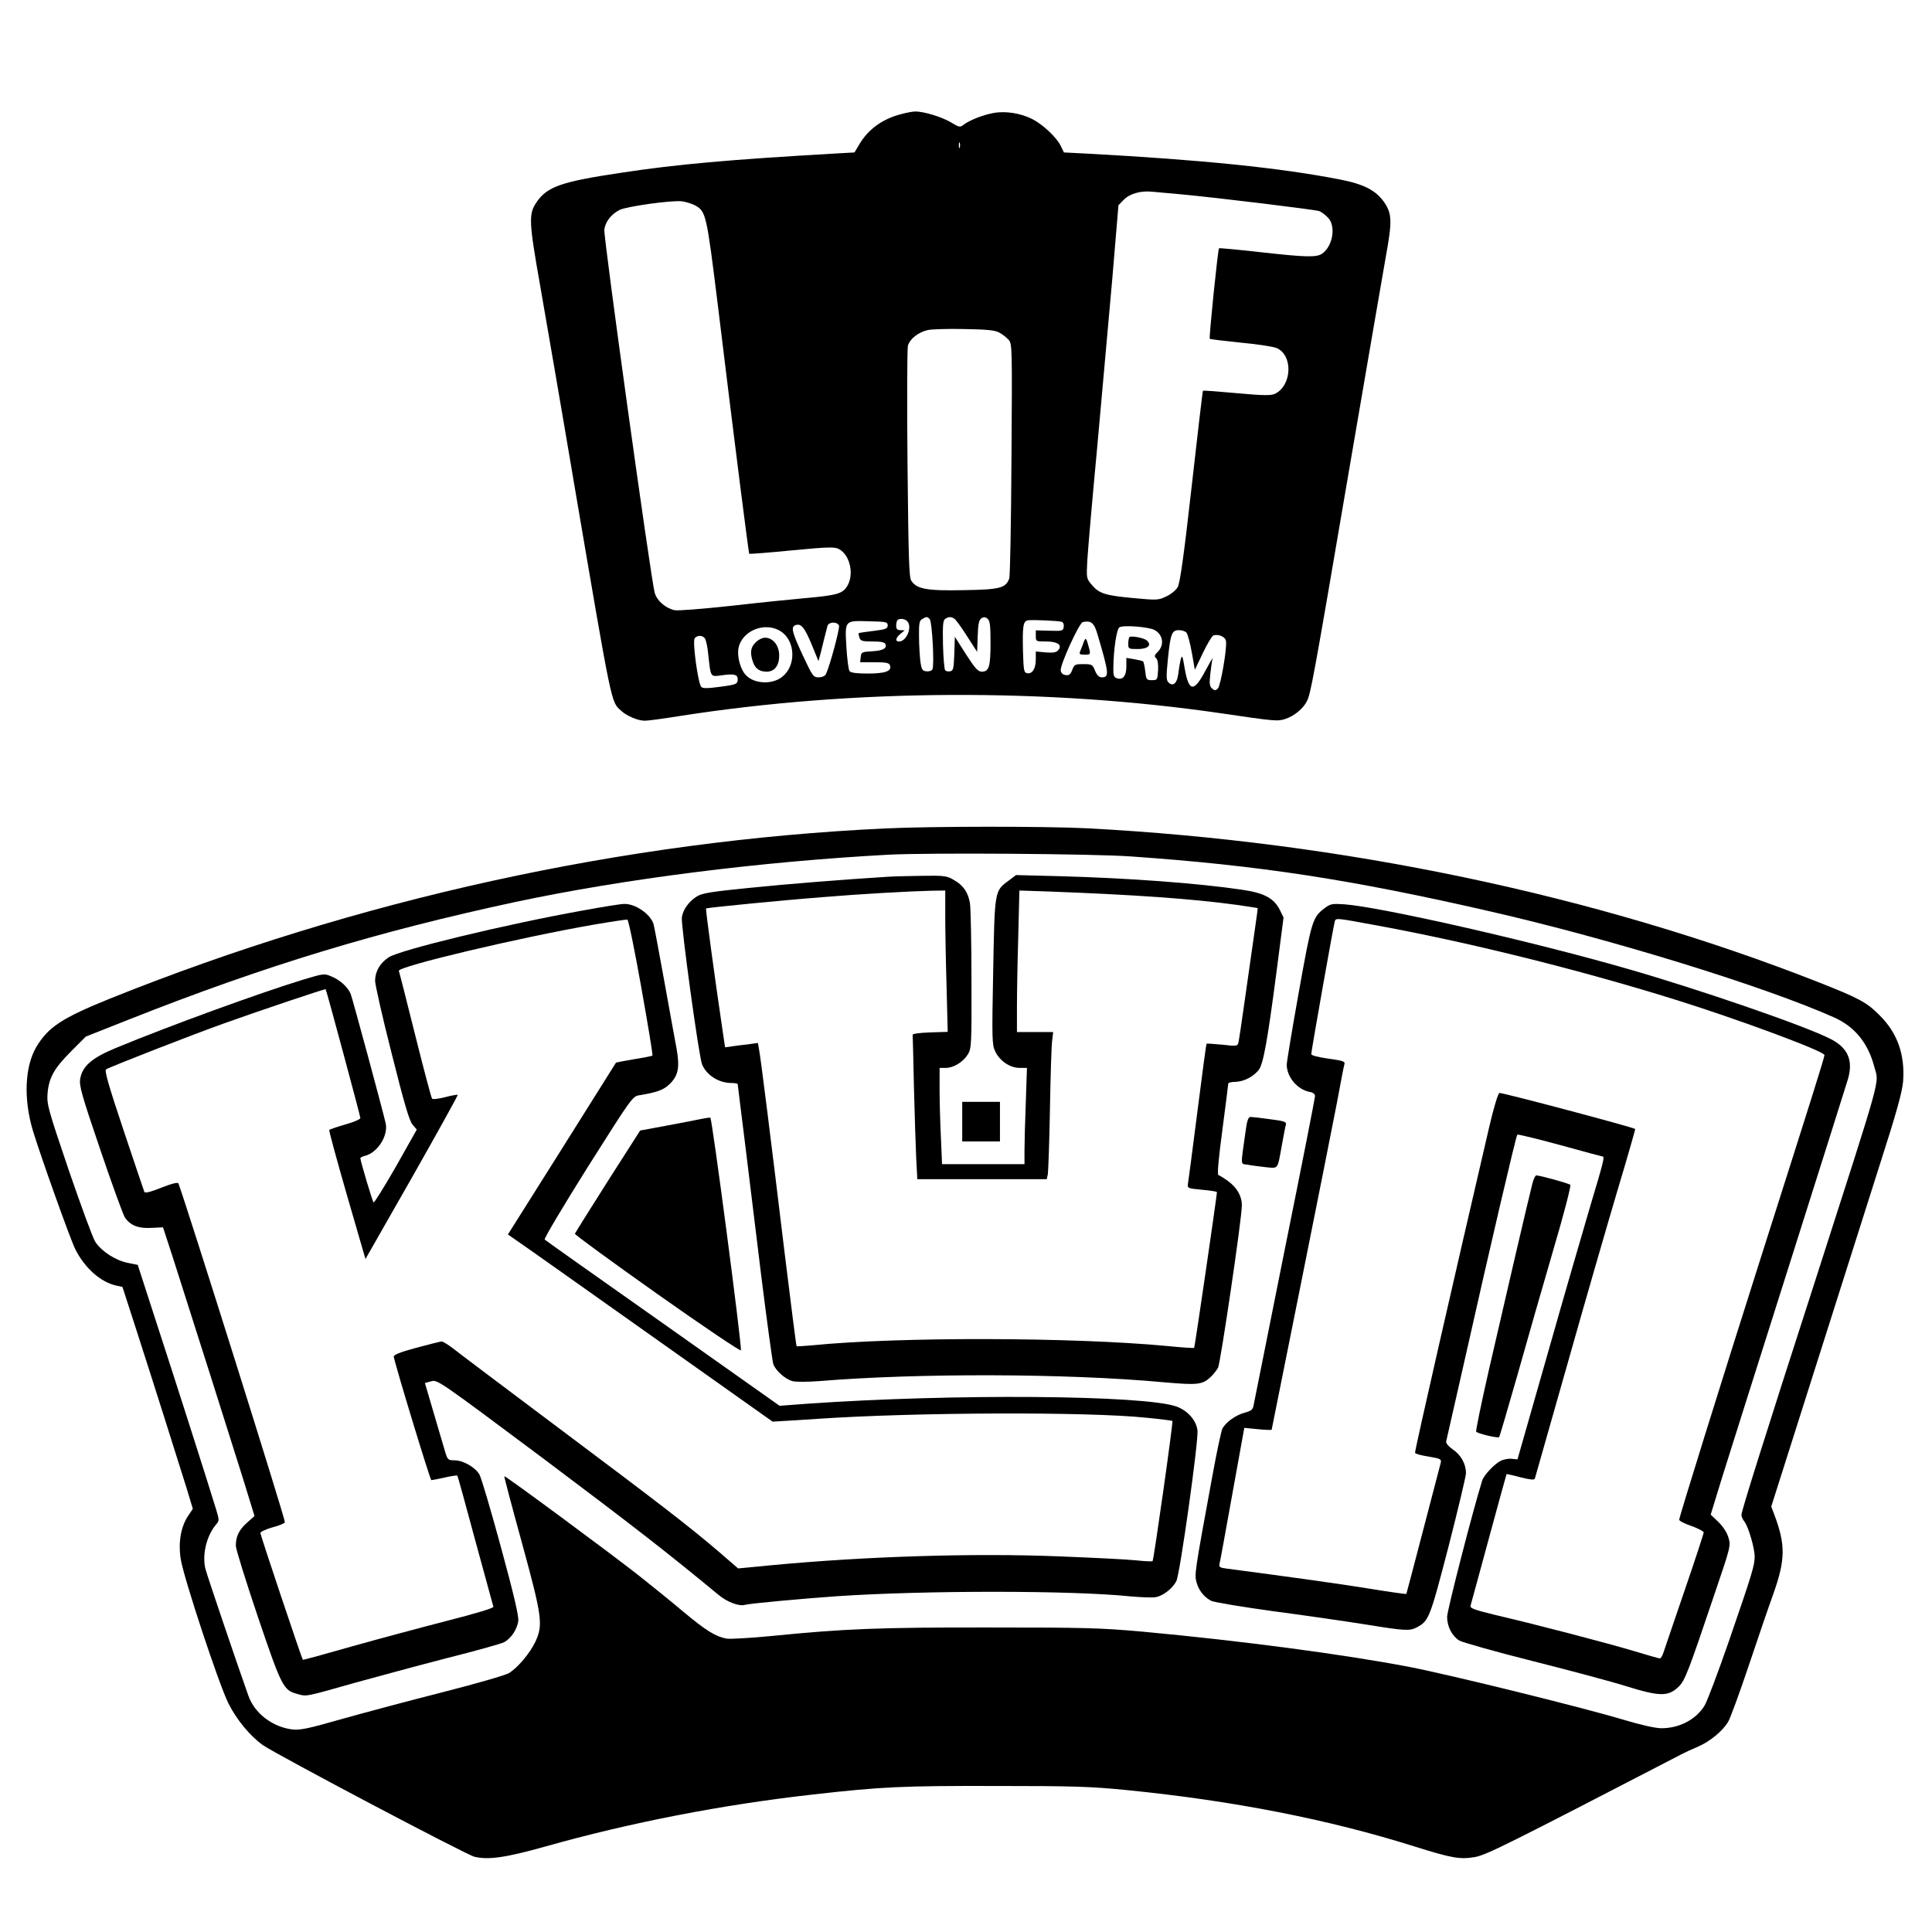 <?xml version="1.0" standalone="no"?>
<!DOCTYPE svg PUBLIC "-//W3C//DTD SVG 20010904//EN"
 "http://www.w3.org/TR/2001/REC-SVG-20010904/DTD/svg10.dtd">
<svg version="1.0" xmlns="http://www.w3.org/2000/svg"
 width="1024pt" height="1024pt" viewBox="0 0 1024 1024"
 preserveAspectRatio="xMidYMid meet">
<g transform="translate(0,1024) scale(0.1,-0.1)"
fill="#000000" stroke="none">
<path d="M4772 9634 c-97 -26 -171 -80 -218 -160 l-25 -42 -107 -6 c-556 -32
-838 -57 -1132 -102 -314 -47 -389 -73 -445 -154 -44 -64 -43 -100 19 -450 30
-173 112 -646 180 -1050 203 -1192 194 -1147 248 -1197 30 -28 89 -53 126 -53
16 0 99 11 185 25 921 144 1946 149 2872 14 284 -42 297 -43 339 -29 45 15 92
53 112 92 21 41 31 92 224 1224 94 550 182 1059 195 1133 34 186 33 227 -7
287 -45 65 -108 98 -238 123 -312 61 -729 104 -1343 137 l-118 6 -18 37 c-23
45 -95 112 -148 139 -62 32 -144 45 -208 33 -58 -11 -126 -38 -159 -63 -17
-14 -24 -12 -65 13 -48 29 -146 59 -191 58 -14 0 -49 -7 -78 -15z m315 -176
c-3 -7 -5 -2 -5 12 0 14 2 19 5 13 2 -7 2 -19 0 -25z m1173 -248 c194 -18 710
-81 733 -89 12 -5 33 -21 46 -35 43 -45 25 -151 -31 -190 -30 -21 -82 -20
-333 8 -115 13 -212 22 -214 20 -6 -6 -54 -474 -49 -480 3 -2 76 -11 164 -20
87 -8 173 -21 191 -29 87 -38 81 -198 -9 -242 -21 -10 -59 -10 -202 3 -97 9
-178 15 -180 13 -2 -2 -29 -231 -60 -508 -42 -374 -62 -512 -74 -533 -9 -16
-36 -38 -60 -49 -41 -20 -48 -21 -175 -9 -150 14 -182 24 -221 71 -28 33 -28
35 -23 129 3 52 26 320 52 595 25 275 61 677 80 893 l33 394 28 29 c31 32 89
49 149 43 22 -2 92 -8 155 -14z m-2575 -59 c57 -32 60 -46 120 -531 93 -766
163 -1311 166 -1315 2 -2 105 6 227 18 199 19 227 19 250 6 58 -32 80 -135 42
-196 -24 -39 -52 -48 -220 -63 -69 -6 -246 -24 -395 -41 -148 -16 -283 -27
-300 -23 -47 10 -93 50 -105 92 -20 72 -272 1887 -267 1925 6 42 35 80 80 104
37 19 280 53 332 46 22 -3 53 -13 70 -22z m1610 -673 c17 -9 39 -26 50 -38 20
-22 20 -34 16 -633 -2 -337 -7 -622 -12 -634 -19 -50 -49 -58 -242 -61 -196
-4 -248 6 -277 50 -12 19 -15 121 -20 618 -3 327 -2 609 2 627 10 37 56 73
107 84 20 4 106 7 191 5 119 -2 162 -6 185 -18z m-367 -1520 c13 -17 25 -249
14 -266 -5 -8 -20 -12 -33 -10 -21 3 -25 10 -31 53 -3 28 -7 87 -7 132 -1 68
2 84 17 92 23 14 28 13 40 -1z m130 3 c7 -4 38 -46 67 -92 l54 -84 3 84 c2 65
7 86 20 94 12 8 21 7 32 -2 13 -11 16 -36 16 -128 0 -126 -8 -153 -46 -153
-20 0 -35 16 -84 92 l-59 93 -3 -90 c-3 -78 -5 -90 -22 -93 -10 -2 -22 0 -26
5 -5 4 -10 66 -12 136 -2 105 0 129 12 137 18 12 31 12 48 1z m-250 -13 c29
-29 -2 -108 -43 -108 -22 0 -18 19 8 41 l22 18 -22 1 c-17 0 -23 6 -23 23 0
13 3 27 7 30 10 11 38 8 51 -5z m820 -4 c7 -2 12 -14 10 -26 -3 -22 -7 -23
-75 -21 l-73 2 0 -29 c0 -30 1 -30 54 -30 62 0 88 -19 65 -46 -10 -12 -26 -15
-66 -12 l-53 5 0 -42 c0 -49 -19 -79 -46 -73 -17 3 -19 14 -22 118 -3 131 1
157 25 162 22 4 164 -2 181 -8z m-923 -19 c0 -17 -10 -21 -75 -29 -41 -5 -77
-10 -78 -12 -2 -1 -1 -12 3 -23 6 -18 14 -21 70 -21 45 0 64 -4 68 -14 9 -23
-14 -35 -73 -38 -52 -3 -55 -5 -58 -30 l-3 -28 76 0 c61 0 77 -3 82 -16 12
-31 -25 -44 -118 -44 -57 0 -90 4 -96 13 -6 6 -13 65 -17 129 -8 142 -11 139
124 135 88 -2 95 -4 95 -22z m1114 -54 c59 -200 61 -221 21 -221 -15 0 -26 11
-36 35 -13 33 -17 35 -62 35 -44 0 -48 -2 -59 -31 -9 -24 -17 -30 -35 -27 -15
2 -24 11 -26 24 -4 30 98 252 117 257 46 9 61 -4 80 -72z m-1372 53 c5 -14
-49 -215 -69 -256 -5 -11 -20 -18 -39 -18 -28 0 -32 6 -80 108 -61 129 -68
159 -44 168 30 12 49 -10 87 -102 l36 -88 12 44 c6 25 16 63 21 85 6 22 12 48
15 58 7 22 52 23 61 1z m1672 -23 c45 -24 54 -79 18 -115 -19 -19 -20 -25 -9
-35 8 -8 12 -31 10 -64 -3 -50 -4 -52 -33 -52 -28 0 -30 3 -35 47 -3 26 -8 49
-11 52 -3 3 -24 8 -47 12 l-42 7 0 -45 c0 -51 -18 -73 -50 -63 -16 5 -20 15
-19 53 1 100 17 206 32 217 18 13 154 3 186 -14z m-1981 -7 c79 -51 83 -183 7
-242 -54 -42 -149 -37 -193 11 -28 30 -46 98 -38 141 18 94 141 143 224 90z
m2151 -8 c6 -7 19 -55 28 -105 l16 -91 42 88 c23 49 49 91 56 94 27 9 64 -7
67 -30 6 -38 -28 -236 -43 -251 -12 -12 -17 -12 -30 -1 -14 12 -16 25 -10 79
4 35 9 72 12 80 2 9 -14 -19 -37 -62 -62 -118 -89 -116 -111 11 -11 67 -14 73
-21 47 -4 -16 -10 -51 -13 -77 -6 -50 -28 -69 -52 -45 -12 12 -12 32 -3 123
14 137 21 154 59 154 16 0 34 -6 40 -14z m-2551 -33 c5 -10 13 -47 16 -83 14
-124 10 -117 73 -109 64 9 83 4 83 -21 0 -26 -7 -29 -100 -41 -60 -8 -85 -8
-93 0 -17 17 -48 242 -35 258 15 19 46 16 56 -4z"/>
<path d="M5743 6834 c-6 -16 -14 -37 -18 -46 -6 -15 -2 -18 24 -18 29 0 31 2
25 28 -16 63 -20 68 -31 36z"/>
<path d="M5986 6863 c-3 -4 -6 -19 -6 -35 0 -27 2 -28 50 -28 54 0 76 20 49
45 -15 14 -84 27 -93 18z"/>
<path d="M4005 6835 c-27 -26 -31 -55 -14 -104 12 -35 35 -51 73 -51 41 0 66
33 66 85 0 54 -33 95 -75 95 -14 0 -37 -11 -50 -25z"/>
<path d="M4690 5849 c-1383 -65 -2796 -375 -4105 -901 -257 -104 -329 -151
-393 -258 -61 -105 -68 -276 -17 -445 45 -146 195 -566 223 -624 50 -101 135
-177 219 -195 l32 -7 75 -232 c89 -276 220 -690 266 -838 l32 -106 -26 -39
c-38 -58 -52 -140 -38 -228 15 -97 202 -664 253 -765 43 -86 116 -174 183
-221 81 -55 1074 -579 1120 -591 74 -18 166 -5 376 54 454 128 940 222 1421
276 361 41 474 46 964 45 418 0 508 -3 699 -22 562 -56 1071 -156 1521 -298
201 -63 242 -70 321 -57 62 11 158 59 1104 549 14 7 50 24 81 37 62 27 128 81
158 130 11 18 60 151 109 297 49 146 108 319 132 385 63 178 64 258 5 415
l-17 45 227 715 c125 393 281 884 346 1090 93 289 121 392 126 450 10 140 -30
255 -125 349 -68 69 -110 91 -331 178 -1170 459 -2515 742 -3871 813 -220 11
-820 11 -1070 -1z m1300 -148 c689 -48 1173 -123 1910 -292 646 -148 1455
-398 1822 -562 109 -49 180 -136 213 -264 24 -91 48 -4 -316 -1137 -274 -848
-389 -1216 -389 -1235 0 -9 7 -25 16 -36 21 -28 54 -140 54 -184 0 -49 -12
-88 -137 -451 -58 -167 -116 -321 -129 -341 -46 -74 -134 -119 -228 -119 -32
0 -107 17 -201 45 -209 63 -913 237 -1135 280 -344 66 -894 139 -1415 187
-225 20 -307 22 -815 22 -582 1 -769 -7 -1150 -45 -112 -11 -220 -17 -239 -14
-59 11 -110 43 -231 144 -63 53 -169 139 -235 191 -147 116 -708 530 -712 526
-2 -1 40 -160 93 -352 108 -395 113 -435 72 -525 -29 -61 -93 -138 -141 -167
-18 -11 -174 -56 -347 -100 -173 -44 -413 -108 -534 -142 -189 -54 -225 -61
-270 -56 -103 14 -196 85 -229 177 -61 171 -218 635 -228 673 -19 76 6 179 59
239 14 16 14 23 -2 75 -45 148 -218 689 -312 977 l-104 321 -55 11 c-65 14
-137 61 -170 111 -13 20 -76 192 -141 381 -110 325 -116 347 -112 405 7 84 35
134 126 225 l77 77 230 91 c720 285 1314 465 2045 622 578 123 1297 214 1980
251 212 11 1078 5 1280 -9z"/>
<path d="M4705 5593 c-224 -14 -530 -38 -734 -59 -201 -20 -250 -28 -277 -45
-42 -26 -74 -69 -80 -111 -6 -37 90 -738 107 -779 23 -57 88 -99 155 -99 19 0
34 -3 34 -6 0 -4 16 -131 35 -283 19 -152 59 -479 89 -727 31 -248 60 -462 65
-475 13 -34 62 -78 100 -89 20 -5 75 -5 144 0 520 43 1313 41 1822 -6 183 -16
208 -14 253 29 13 12 30 34 38 48 13 26 126 790 126 859 1 49 -25 95 -73 130
-22 16 -45 30 -51 32 -7 3 0 83 21 240 17 130 31 240 31 245 0 5 18 9 39 9 46
2 95 28 123 64 24 32 46 154 94 521 l37 286 -19 39 c-31 63 -83 91 -199 108
-235 35 -603 62 -965 72 l-235 6 -41 -31 c-73 -54 -72 -51 -80 -482 -7 -358
-6 -387 11 -422 24 -50 78 -87 129 -87 l39 0 -6 -182 c-4 -99 -7 -214 -7 -255
l0 -73 -218 0 -219 0 -6 143 c-4 78 -7 193 -7 255 l0 112 33 0 c41 0 92 31
117 72 19 31 20 51 19 393 0 198 -4 382 -8 408 -10 58 -35 95 -87 124 -35 21
-51 23 -169 21 -71 -1 -152 -3 -180 -5z m305 -206 c0 -74 3 -242 7 -375 l6
-241 -94 -3 c-55 -2 -93 -7 -92 -13 1 -5 4 -129 7 -275 4 -146 9 -316 12 -377
l6 -113 343 0 343 0 6 28 c2 15 8 171 11 347 3 176 8 339 12 363 l5 42 -96 0
-96 0 0 133 c0 74 3 243 7 376 l6 241 151 -5 c459 -17 767 -39 1001 -71 60 -9
110 -16 111 -17 1 -1 -7 -58 -17 -127 -10 -69 -32 -224 -49 -344 -17 -121 -33
-229 -36 -241 -5 -20 -8 -21 -86 -12 -44 4 -82 7 -83 5 -2 -2 -24 -165 -49
-363 -25 -198 -48 -370 -50 -382 -3 -21 2 -22 75 -29 44 -4 79 -9 79 -13 -2
-29 -117 -822 -121 -825 -2 -2 -67 2 -144 10 -502 47 -1421 49 -1875 4 -47 -4
-86 -7 -88 -5 -2 1 -30 223 -63 491 -71 588 -127 1037 -136 1082 l-6 34 -51
-7 c-28 -3 -67 -8 -87 -11 l-36 -5 -16 108 c-37 249 -88 625 -85 628 5 4 398
43 619 60 204 17 453 31 577 34 l72 1 0 -133z"/>
<path d="M3088 5414 c-412 -74 -969 -209 -1028 -248 -46 -31 -71 -73 -72 -124
0 -20 39 -194 88 -386 66 -263 93 -355 110 -376 l23 -27 -111 -197 c-62 -108
-115 -193 -118 -189 -7 8 -70 221 -70 234 0 4 11 10 25 13 67 17 124 108 109
173 -18 78 -176 662 -185 684 -14 36 -56 75 -103 94 -37 16 -41 15 -145 -16
-227 -69 -711 -245 -996 -363 -128 -53 -178 -96 -190 -164 -6 -36 7 -83 106
-374 62 -183 121 -345 131 -361 30 -43 72 -59 141 -55 l61 3 49 -150 c115
-359 320 -1006 376 -1185 l60 -195 -39 -35 c-43 -38 -60 -73 -60 -123 0 -18
53 -187 117 -377 127 -374 135 -389 211 -409 48 -13 36 -16 307 61 116 32 334
91 485 130 151 38 287 76 302 84 36 19 69 68 75 112 3 27 -22 135 -92 392 -53
195 -104 368 -114 385 -22 38 -86 75 -132 75 -33 0 -37 3 -49 43 -7 23 -34
115 -60 204 l-48 163 34 9 c33 9 40 4 597 -412 482 -362 658 -499 924 -719 46
-39 110 -63 141 -54 24 7 305 33 492 46 466 31 1241 31 1550 -1 58 -5 119 -8
137 -4 38 7 88 46 108 85 19 36 118 743 112 798 -6 53 -51 105 -111 127 -169
61 -1185 69 -1957 15 l-147 -11 -618 437 c-341 240 -623 440 -627 444 -5 4 98
177 228 384 232 367 238 376 274 381 92 15 128 28 159 58 47 45 56 89 38 189
-9 46 -38 209 -66 363 -28 154 -53 288 -56 297 -16 53 -97 109 -156 107 -18 0
-117 -16 -220 -35z m311 -408 c35 -196 62 -358 59 -361 -2 -2 -46 -11 -97 -19
-52 -9 -95 -17 -96 -18 -1 -2 -130 -207 -287 -457 l-286 -454 46 -32 c26 -17
342 -241 702 -496 l655 -464 50 3 c28 1 113 7 190 12 519 35 1434 38 1738 6
76 -7 140 -16 141 -17 5 -5 -99 -738 -105 -743 -3 -3 -43 -1 -89 4 -47 5 -230
14 -408 21 -454 18 -1025 0 -1523 -47 l-177 -17 -98 85 c-159 136 -308 251
-854 660 -283 212 -535 402 -560 422 -25 19 -52 36 -60 36 -8 -1 -69 -16 -135
-34 -86 -23 -119 -37 -118 -47 10 -53 193 -654 199 -654 5 0 37 6 72 14 34 8
64 12 66 10 2 -2 45 -157 95 -344 51 -187 94 -345 96 -351 2 -7 -90 -35 -243
-74 -136 -35 -364 -96 -506 -136 -143 -41 -260 -73 -261 -71 -6 7 -225 661
-225 672 0 6 29 20 65 30 36 9 65 22 65 27 0 24 -511 1648 -564 1795 -3 8 -32
1 -91 -22 -60 -24 -87 -30 -90 -22 -3 7 -52 153 -110 326 -80 239 -102 317
-93 323 22 14 455 183 623 243 181 65 538 185 541 182 4 -4 184 -672 184 -683
0 -6 -36 -22 -80 -34 -45 -13 -82 -26 -85 -29 -2 -4 40 -159 94 -346 l98 -338
247 433 c135 238 244 435 242 437 -2 2 -32 -3 -66 -12 -35 -9 -66 -13 -70 -8
-4 4 -44 155 -89 335 -45 180 -84 334 -87 342 -9 23 640 177 1032 245 93 16
174 28 179 27 6 -1 39 -163 74 -360z"/>
<path d="M7020 5426 c-63 -48 -68 -64 -136 -444 -35 -196 -64 -370 -64 -385 0
-64 55 -131 120 -144 19 -3 30 -12 30 -22 0 -9 -71 -372 -159 -806 -87 -435
-161 -806 -165 -825 -5 -32 -11 -37 -50 -48 -46 -12 -99 -50 -117 -84 -6 -11
-31 -128 -55 -261 -91 -495 -94 -512 -82 -554 11 -42 40 -78 78 -98 14 -7 163
-32 330 -55 168 -22 387 -54 488 -70 209 -34 233 -35 270 -16 65 34 70 46 169
427 51 199 93 375 93 391 0 48 -26 96 -69 125 -24 17 -38 34 -36 43 2 8 47
206 100 440 126 562 270 1179 277 1186 3 3 106 -22 227 -55 122 -34 224 -61
226 -61 11 0 2 -35 -67 -265 -39 -132 -142 -487 -228 -790 l-157 -550 -31 3
c-17 2 -44 -3 -60 -12 -33 -17 -87 -75 -96 -103 -50 -160 -186 -689 -186 -723
0 -50 25 -100 64 -125 14 -9 190 -59 393 -110 202 -51 422 -110 488 -131 183
-57 227 -57 282 -4 34 33 50 75 194 502 82 241 83 246 70 289 -8 27 -29 59
-54 83 l-40 38 62 202 c34 110 195 617 356 1126 161 509 301 951 310 982 28
99 -1 165 -94 212 -138 70 -686 259 -1075 371 -507 146 -1303 327 -1501 342
-64 4 -73 3 -105 -21z m256 -87 c501 -91 1088 -237 1599 -396 337 -105 795
-275 795 -295 0 -13 -70 -235 -337 -1073 -211 -663 -433 -1376 -433 -1390 0
-6 29 -21 65 -33 36 -13 65 -29 65 -34 0 -6 -45 -144 -101 -307 -56 -163 -106
-311 -112 -329 -6 -17 -14 -32 -19 -32 -5 0 -69 18 -141 40 -141 42 -503 137
-730 190 -112 27 -136 36 -133 49 3 9 46 169 97 356 51 187 93 341 94 342 0 1
34 -6 74 -17 52 -13 73 -15 76 -7 2 7 80 282 174 612 93 330 213 744 265 919
53 176 94 321 93 322 -9 9 -710 195 -720 191 -7 -3 -30 -78 -51 -168 -192
-825 -396 -1719 -396 -1739 0 -5 32 -14 71 -20 65 -11 70 -14 65 -34 -3 -11
-45 -172 -93 -356 -48 -184 -88 -336 -89 -338 -1 -2 -87 10 -191 27 -152 25
-448 66 -761 107 -34 4 -42 9 -39 22 3 9 33 176 68 370 l64 354 72 -7 c40 -4
73 -5 73 -3 0 1 70 350 155 773 85 424 171 856 191 960 19 105 37 197 40 206
4 13 -11 18 -86 28 -55 8 -90 17 -90 24 0 17 119 689 125 705 6 17 10 16 201
-19z"/>
<path d="M5100 4295 l0 -105 100 0 100 0 0 105 0 105 -100 0 -100 0 0 -105z"/>
<path d="M3720 4310 c-19 -4 -101 -20 -181 -35 l-146 -27 -172 -269 c-94 -148
-172 -273 -174 -278 -1 -5 196 -149 438 -320 242 -171 441 -305 442 -298 5 30
-153 1231 -162 1233 -5 1 -26 -2 -45 -6z"/>
<path d="M6601 4238 c-26 -185 -27 -165 11 -171 18 -4 61 -9 94 -13 72 -7 64
-17 89 121 9 50 18 97 21 106 3 13 -12 18 -85 27 -48 7 -95 12 -103 12 -12 0
-19 -20 -27 -82z"/>
<path d="M8122 3967 c-19 -73 -157 -667 -232 -994 -39 -172 -69 -317 -66 -321
6 -10 115 -36 122 -29 2 2 45 148 95 323 49 175 135 474 190 663 56 189 97
347 92 351 -8 8 -161 50 -180 50 -6 0 -15 -19 -21 -43z"/>
</g>
</svg>
